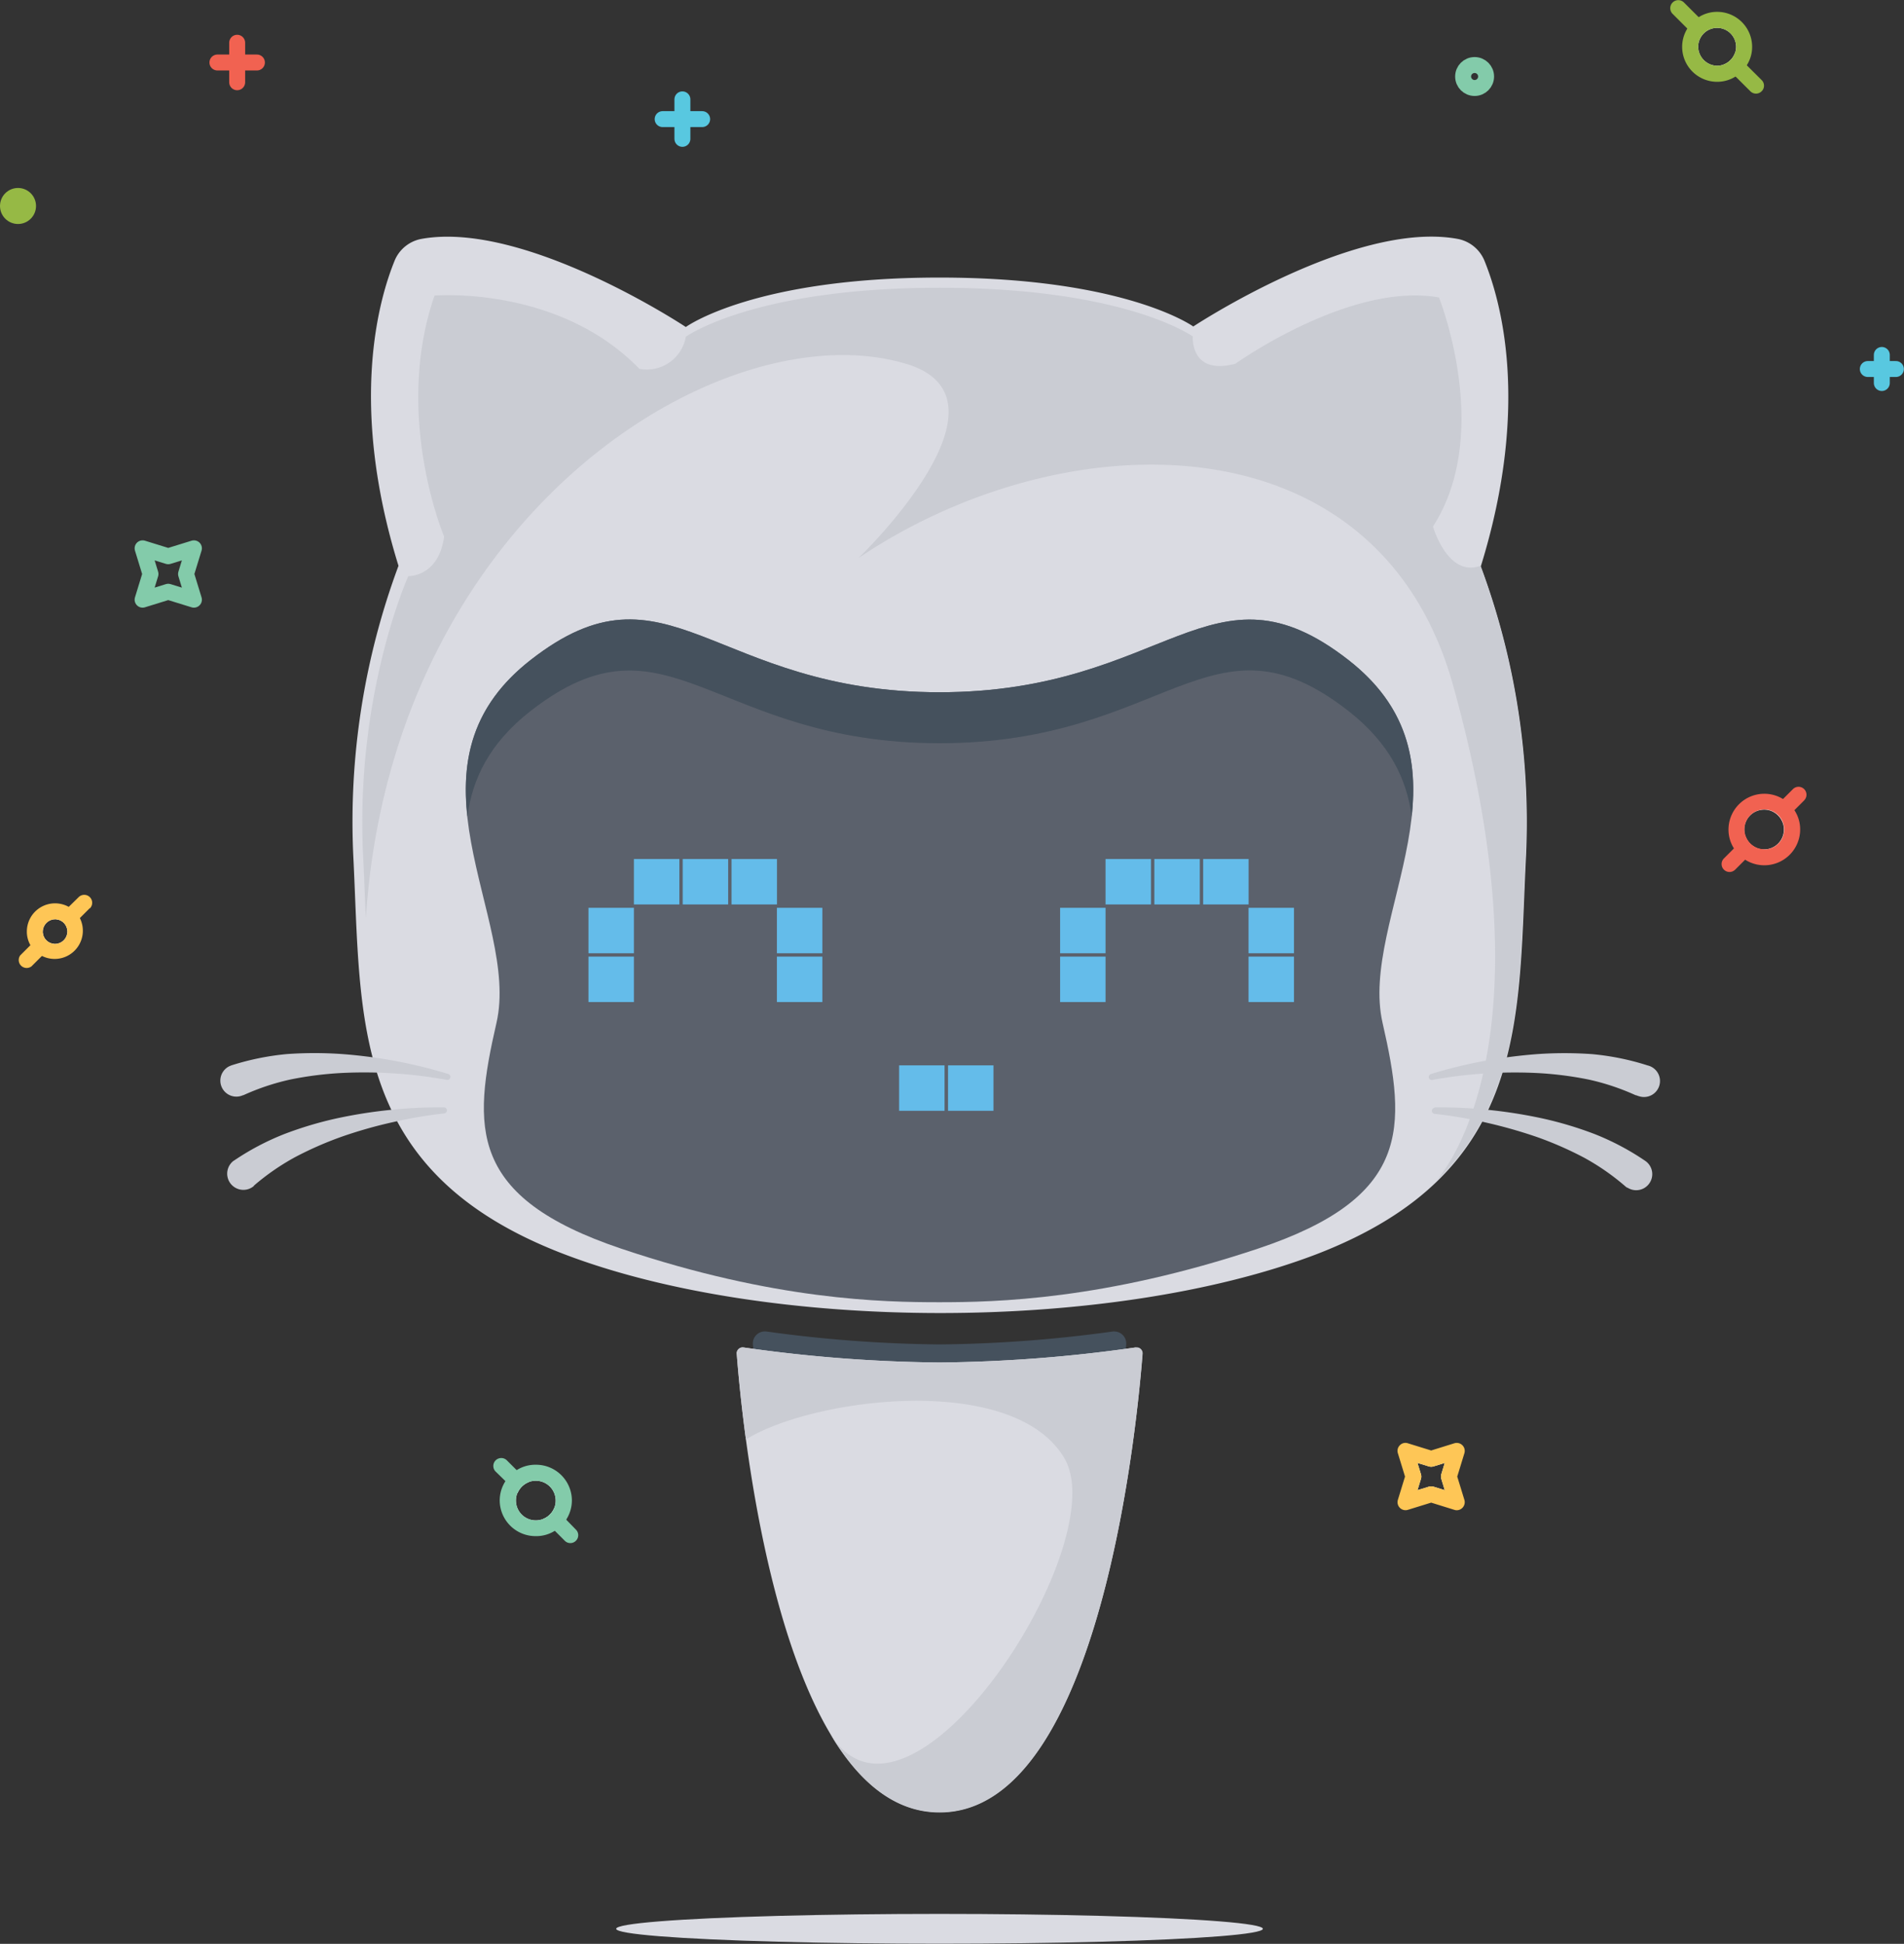 <?xml version="1.0" encoding="UTF-8" standalone="no"?>
<svg
   xmlns:dc="http://purl.org/dc/elements/1.1/"
   xmlns:cc="http://creativecommons.org/ns#"
   xmlns:rdf="http://www.w3.org/1999/02/22-rdf-syntax-ns#"
   xmlns:svg="http://www.w3.org/2000/svg"
   xmlns="http://www.w3.org/2000/svg"
   xmlns:sodipodi="http://sodipodi.sourceforge.net/DTD/sodipodi-0.dtd"
   xmlns:inkscape="http://www.inkscape.org/namespaces/inkscape"
   viewBox="0 0 501.409 512"
   version="1.1"
   id="svg1577"
   sodipodi:docname="img.03.svg"
   width="501.409"
   height="512"
   inkscape:version="1.0.2 (e86c870879, 2021-01-15)">
  <rect x="0" y="0" width="501.409" height="512" fill="#333333" stroke="none"/>
  <defs
     id="defs1581" />
  <sodipodi:namedview
     pagecolor="#ffffff"
     bordercolor="#666666"
     borderopacity="1"
     objecttolerance="10"
     gridtolerance="10"
     guidetolerance="10"
     inkscape:pageopacity="0"
     inkscape:pageshadow="2"
     inkscape:window-width="1920"
     inkscape:window-height="1016"
     id="namedview1579"
     showgrid="false"
     fit-margin-top="0"
     fit-margin-left="0"
     fit-margin-right="0"
     fit-margin-bottom="0"
     inkscape:zoom="1"
     inkscape:cx="250.70699"
     inkscape:cy="256.00708"
     inkscape:window-x="0"
     inkscape:window-y="27"
     inkscape:window-maximized="1"
     inkscape:current-layer="svg1577" />
  <g
     id="g1641"
     transform="matrix(1.7,0,0,1.7,0,0.025)">
    <path
       d="m 264,3.55 0.93,0.94 a 3,3 0 0 0 -1.73,1.75 l -0.94,-0.94 -0.9,-0.9 -2.29,-2.29 a 1.245,1.245 0 0 1 1.78,-1.74 l 2.29,2.29 z"
       fill="#96b945"
       transform="translate(0,-0.01)"
       id="path1465" />
    <path
       d="m 272.89,14.14 a 1.23,1.23 0 0 1 -1.74,0 L 268.85,11.85 268,11 267,10 a 3,3 0 0 0 1.74,-1.74 l 1.83,1.83 2.3,2.29 a 1.21,1.21 0 0 1 0.02,1.76 z"
       fill="#96b945"
       transform="translate(0,-0.01)"
       id="path1467" />
    <path
       d="m 272.14,131.39 -3.35,3.35 A 1.23,1.23 0 0 1 267.05,133 l 1.53,-1.53 0.9,-0.89 0.93,-0.93 a 3.1,3.1 0 0 0 1.73,1.74 z"
       fill="#f16251"
       transform="translate(0,-0.01)"
       id="path1469" />
    <path
       d="m 279.49,124 -3.36,3.36 a 3.1,3.1 0 0 0 -1.73,-1.75 l 0.92,-0.92 0.89,-0.9 1.53,-1.53 a 1.23,1.23 0 0 1 1.74,1.74 z"
       fill="#f16251"
       transform="translate(0,-0.01)"
       id="path1471" />
    <path
       d="m 277.06,126.47 a 4.32,4.32 0 0 0 -1.73,-1.74 4.31,4.31 0 0 0 -5.84,5.84 4.311,4.311 0 0 0 7.58,-4.11 z m -3.79,5.13 a 3,3 0 0 1 -1.13,-0.21 3.1,3.1 0 0 1 -1.73,-1.75 3,3 0 0 1 -0.21,-1.12 3.07,3.07 0 0 1 3.07,-3.08 3,3 0 0 1 1.13,0.21 3.1,3.1 0 0 1 1.73,1.75 3,3 0 0 1 0.21,1.12 3.07,3.07 0 0 1 -3.07,3.08 z"
       fill="#ffffff"
       transform="translate(0,-0.01)"
       id="path1473" />
    <path
       d="m 278,125.57 a 5.54,5.54 0 0 0 -4.69,-2.59 5.55,5.55 0 0 0 -5.55,5.54 5.4,5.4 0 0 0 0.86,2.95 5.54,5.54 0 0 0 4.69,2.59 5.55,5.55 0 0 0 5.55,-5.54 5.4,5.4 0 0 0 -0.86,-2.95 z m -4.69,6 a 3,3 0 0 1 -1.13,-0.21 3.1,3.1 0 0 1 -1.73,-1.75 3,3 0 0 1 -0.21,-1.12 3.07,3.07 0 0 1 3.07,-3.08 3,3 0 0 1 1.13,0.21 3.1,3.1 0 0 1 1.73,1.75 3,3 0 0 1 0.21,1.12 3.07,3.07 0 0 1 -3.11,3.11 z"
       fill="#f16251"
       transform="translate(0,-0.01)"
       id="path1475" />
    <path
       d="m 81,228.7 0.93,0.93 a 3.1,3.1 0 0 0 -1.75,1.73 l -0.92,-0.92 -0.9,-0.9 -1.58,-1.54 a 1.23,1.23 0 1 1 1.74,-1.74 l 1.53,1.53 0.89,0.9 z"
       fill="#83cbaa"
       transform="translate(0,-0.01)"
       id="path1477" />
    <path
       d="m 89.22,238.71 a 1.21,1.21 0 0 1 -1.74,0 l -3.36,-3.36 a 3.1,3.1 0 0 0 1.75,-1.73 l 0.92,0.92 0.9,0.89 1.53,1.57 a 1.21,1.21 0 0 1 0,1.71 z"
       fill="#83cbaa"
       transform="translate(0,-0.01)"
       id="path1479" />
    <path
       d="m 83,228.18 a 4.3,4.3 0 0 0 -2,0.52 4.31,4.31 0 1 0 5.85,5.85 4.31,4.31 0 0 0 -3.85,-6.37 z m 1.12,7.17 a 3,3 0 0 1 -1.12,0.21 3.07,3.07 0 0 1 -3.08,-3.07 3,3 0 0 1 0.21,-1.13 3.1,3.1 0 0 1 1.75,-1.73 3,3 0 0 1 1.12,-0.21 3.07,3.07 0 0 1 3.08,3.07 3,3 0 0 1 -0.21,1.13 3.1,3.1 0 0 1 -1.75,1.73 z"
       fill="#ffffff"
       transform="translate(0,-0.01)"
       id="path1481" />
    <path
       d="m 83,226.94 a 5.4,5.4 0 0 0 -3,0.86 5.54,5.54 0 0 0 -2.59,4.69 5.55,5.55 0 0 0 5.59,5.51 5.4,5.4 0 0 0 3,-0.86 5.54,5.54 0 0 0 2.59,-4.69 5.55,5.55 0 0 0 -5.59,-5.51 z m 1.12,8.41 a 3,3 0 0 1 -1.12,0.21 3.07,3.07 0 0 1 -3.08,-3.07 3,3 0 0 1 0.21,-1.13 3.1,3.1 0 0 1 1.75,-1.73 3,3 0 0 1 1.12,-0.21 3.07,3.07 0 0 1 3.08,3.07 3,3 0 0 1 -0.21,1.13 3.1,3.1 0 0 1 -1.75,1.73 z"
       fill="#83cbaa"
       transform="translate(0,-0.01)"
       id="path1483" />
    <path
       d="m 30.04,84.94 -1.22,3.98 1.22,3.98 -3.98,-1.23 -3.97,1.23 1.22,-3.98 -1.22,-3.98 3.97,1.23 z"
       fill="none"
       stroke="#83cbaa"
       stroke-linecap="round"
       stroke-linejoin="round"
       stroke-width="2.47"
       id="path1485" />
    <path
       d="m 225.67,224.79 -4,1.23 -4,-1.23 1.22,4 -1.22,4 4,-1.23 4,1.23 -1.22,-4 z m -2.4,4.34 0.53,1.75 -1.73,-0.54 a 1.29,1.29 0 0 0 -0.73,0 l -1.76,0.54 0.54,-1.75 a 1.26,1.26 0 0 0 0,-0.72 l -0.54,-1.75 1.76,0.54 a 1.29,1.29 0 0 0 0.73,0 l 1.73,-0.54 -0.53,1.75 a 1.26,1.26 0 0 0 0,0.72 z"
       fill="#ffffff"
       transform="translate(0,-0.01)"
       id="path1487" />
    <path
       d="m 225.74,228.77 1.11,-3.62 a 1.24,1.24 0 0 0 -1.55,-1.54 l -3.6,1.12 -3.62,-1.12 a 1.2,1.2 0 0 0 -1.23,0.31 1.22,1.22 0 0 0 -0.31,1.23 l 1.11,3.62 -1.11,3.62 a 1.24,1.24 0 0 0 1.54,1.54 l 3.62,-1.12 3.6,1.12 a 1.19,1.19 0 0 0 0.37,0.06 1.25,1.25 0 0 0 1.18,-1.6 z m -6.16,2.11 0.54,-1.75 a 1.26,1.26 0 0 0 0,-0.72 l -0.54,-1.75 1.76,0.54 a 1.29,1.29 0 0 0 0.73,0 l 1.73,-0.54 -0.53,1.75 a 1.26,1.26 0 0 0 0,0.72 l 0.53,1.75 -1.73,-0.54 a 1.29,1.29 0 0 0 -0.73,0 z"
       fill="#fec656"
       transform="translate(0,-0.01)"
       id="path1489" />
    <path
       d="m 266,3.07 a 4.15,4.15 0 0 0 -3.7,2.23 4.26,4.26 0 0 0 -0.48,2 4.18,4.18 0 0 0 4.18,4.13 4.16,4.16 0 0 0 3.7,-2.22 4.27,4.27 0 0 0 0.48,-2 A 4.18,4.18 0 0 0 266,3.07 Z m 1,6.93 a 2.89,2.89 0 0 1 -1,0.19 3,3 0 0 1 -2.94,-2.95 2.83,2.83 0 0 1 0.18,-1 2.94,2.94 0 0 1 5.7,1 2.88,2.88 0 0 1 -0.18,1 A 3,3 0 0 1 267,10 Z"
       fill="#ffffff"
       transform="translate(0,-0.01)"
       id="path1491" />
    <path
       d="m 266,1.83 a 5.29,5.29 0 0 0 -2.86,0.83 5.17,5.17 0 0 0 -1.74,1.74 5.36,5.36 0 0 0 -0.82,2.85 5.42,5.42 0 0 0 5.42,5.42 5.31,5.31 0 0 0 2.85,-0.82 5.17,5.17 0 0 0 1.74,-1.74 5.26,5.26 0 0 0 0.83,-2.85 A 5.42,5.42 0 0 0 266,1.83 Z m 1,8.17 a 2.89,2.89 0 0 1 -1,0.19 3,3 0 0 1 -2.94,-2.95 2.83,2.83 0 0 1 0.18,-1 2.94,2.94 0 0 1 5.7,1 2.88,2.88 0 0 1 -0.18,1 A 3,3 0 0 1 267,10 Z"
       fill="#96b945"
       transform="translate(0,-0.01)"
       id="path1493" />
    <path
       d="m 8.37,146.23 -3.48,3.48 A 1.23,1.23 0 0 1 3.15,148 l 1.55,-1.55 0.92,-0.92 1,-1 a 1.9,1.9 0 0 0 1.75,1.7 z"
       fill="#fec656"
       transform="translate(0,-0.01)"
       id="path1495" />
    <path
       d="m 13.92,140.69 -1.55,1.55 -0.93,0.93 -1,1 a 1.9,1.9 0 0 0 -1.73,-1.74 l 1,-1 0.93,-0.92 1.54,-1.51 a 1.23,1.23 0 1 1 1.74,1.74 z"
       fill="#fec656"
       transform="translate(0,-0.01)"
       id="path1497" />
    <path
       d="m 11.44,143.17 a 3.12,3.12 0 0 0 -1.74,-1.75 3,3 0 0 0 -1.17,-0.23 3.15,3.15 0 0 0 -3.14,3.14 3,3 0 0 0 0.23,1.17 3.16,3.16 0 0 0 1.74,1.74 3,3 0 0 0 1.17,0.23 3.15,3.15 0 0 0 3.14,-3.14 3,3 0 0 0 -0.23,-1.16 z m -2.91,3.07 H 8.37 a 1.9,1.9 0 0 1 -1.74,-1.73 1,1 0 0 1 0,-0.17 1.92,1.92 0 0 1 1.91,-1.91 H 8.7 a 1.9,1.9 0 0 1 1.73,1.74 0.86,0.86 0 0 1 0,0.16 1.92,1.92 0 0 1 -1.9,1.91 z"
       fill="#ffffff"
       transform="translate(0,-0.01)"
       id="path1499" />
    <path
       d="m 12.37,142.24 a 4.37,4.37 0 0 0 -8.21,2.09 4.22,4.22 0 0 0 0.54,2.09 4.37,4.37 0 0 0 7.67,-4.18 z m -1.93,2.09 a 1.92,1.92 0 0 1 -1.91,1.91 H 8.37 a 1.9,1.9 0 0 1 -1.74,-1.73 1,1 0 0 1 0,-0.17 1.92,1.92 0 0 1 1.91,-1.91 H 8.7 a 1.9,1.9 0 0 1 1.73,1.74 0.86,0.86 0 0 1 0.01,0.16 z"
       fill="#fec656"
       transform="translate(0,-0.01)"
       id="path1501" />
    <circle
       cx="2.79"
       cy="31.9"
       fill="#96b945"
       r="2.79"
       id="circle1503" />
    <path
       d="M 105.71,15.38 V 21.5"
       fill="none"
       stroke="#58c8e0"
       stroke-linecap="round"
       stroke-linejoin="round"
       stroke-width="2.47"
       id="path1505" />
    <path
       d="m 102.65,18.44 h 6.12"
       fill="none"
       stroke="#58c8e0"
       stroke-linecap="round"
       stroke-linejoin="round"
       stroke-width="2.47"
       id="path1507" />
    <path
       d="M 33.68,9.67 H 39.8"
       fill="none"
       stroke="#f16251"
       stroke-linecap="round"
       stroke-linejoin="round"
       stroke-width="2.47"
       id="path1509" />
    <path
       d="m 36.74,6.61 v 6.12"
       fill="none"
       stroke="#f16251"
       stroke-linecap="round"
       stroke-linejoin="round"
       stroke-width="2.47"
       id="path1511" />
    <circle
       cx="228.43"
       cy="11.84"
       fill="none"
       r="1.78"
       stroke="#83cbaa"
       stroke-linecap="round"
       stroke-linejoin="round"
       stroke-width="2.47"
       id="circle1513" />
    <path
       d="m 289.34,57.16 h 4.35"
       fill="none"
       stroke="#58c8e0"
       stroke-linecap="round"
       stroke-linejoin="round"
       stroke-width="2.47"
       id="path1515" />
    <path
       d="m 291.51,54.98 v 4.35"
       fill="none"
       stroke="#58c8e0"
       stroke-linecap="round"
       stroke-linejoin="round"
       stroke-width="2.47"
       id="path1517" />
    <path
       d="M 87.25,194.26 C 54.1,181.52 56,157.84 54.73,132.66 a 113.86,113.86 0 0 1 7,-45 C 53.95,62.54 58.73,46.19 61.19,40.24 A 5.6,5.6 0 0 1 65.34,37 c 16,-2.85 40.9,13.66 40.9,13.66 0,0 10.48,-7.66 39.3,-7.66 28.82,0 39.31,7.58 39.31,7.58 0,0 24.94,-16.48 40.9,-13.58 a 5.61,5.61 0 0 1 4.18,3.33 c 2.46,6 7.24,22.3 -0.54,47.42 a 113.86,113.86 0 0 1 7,45 c -1.28,25.18 0.63,48.86 -32.52,61.6 -31.87,12.13 -84.79,12.13 -116.62,-0.09 z"
       fill="#dadbe2"
       transform="translate(0,-0.01)"
       id="path1519" />
    <path
       d="m 208.88,102.25 c -21.26,-16.57 -28.11,5 -63.34,5 -35.23,0 -42.07,-21.62 -63.34,-5 -21.27,16.62 -1.57,40 -5.29,56.22 -3.72,16.22 -4.44,27 19.35,35 23.79,8 40.55,8.29 49.28,8.29 8.73,0 25.5,-0.36 49.29,-8.29 23.79,-7.93 23.06,-18.74 19.34,-35 -3.72,-16.26 15.98,-39.64 -5.29,-56.22 z"
       fill="#5b616c"
       transform="translate(0,-0.01)"
       id="path1521" />
    <path
       d="m 82.2,110.15 c 21.27,-16.58 28.11,5 63.34,5 35.23,0 42.08,-21.62 63.34,-5 6.38,5 9.06,10.56 9.8,16.39 0.94,-8.62 -0.58,-17.1 -9.8,-24.29 -21.26,-16.57 -28.11,5 -63.34,5 -35.23,0 -42.07,-21.62 -63.34,-5 -9.22,7.19 -10.73,15.67 -9.8,24.29 0.75,-5.83 3.42,-11.42 9.8,-16.39 z"
       fill="#45515d"
       transform="translate(0,-0.01)"
       id="path1523" />
    <path
       d="m 145.54,44.58 c -28.82,0 -39.3,7.59 -39.3,7.59 a 6.14,6.14 0 0 1 -7.07,5 h -0.1 C 86.52,44.17 67.31,45.79 67.31,45.79 c -6.43,18.66 1.49,37.34 1.49,37.34 -0.87,6.31 -5.55,6.13 -5.55,6.13 0,0 -8.25,18.22 -7,43.4 0.17,3.24 0.28,6.45 0.42,9.61 4.13,-62.73 55.45,-94.46 83.77,-85.88 18.15,5.49 -7.44,30.06 -7.44,30.06 31.93,-21.53 80.44,-22.16 92.09,19.71 16,57.4 -2.5,76.52 -2.58,76.8 13.68,-13.22 12.85,-31.34 13.81,-50.3 a 113.86,113.86 0 0 0 -7,-45 c -5.08,1.84 -7.34,-6.09 -7.34,-6.09 9.35,-14.48 0.93,-35.48 0.93,-35.48 -13.74,-2.47 -31.55,10.27 -31.55,10.27 -7.05,1.85 -6.58,-4.23 -6.58,-4.23 0,0 -10.42,-7.55 -39.24,-7.55 z"
       fill="#caccd3"
       transform="translate(0,-0.01)"
       id="path1525" />
    <path
       d="m 69.21,167.31 a 69.25,69.25 0 0 0 -8.12,-1 70.94,70.94 0 0 0 -8.12,-0.07 54.41,54.41 0 0 0 -7.93,1 36.47,36.47 0 0 0 -7.33,2.44 h -0.06 a 2.481,2.481 0 0 1 -2.07,-4.51 l 0.27,-0.11 a 40.74,40.74 0 0 1 8.61,-1.75 60.85,60.85 0 0 1 8.54,0 75.32,75.32 0 0 1 8.33,1.09 73.42,73.42 0 0 1 8.12,2 0.46,0.46 0 0 1 0.3,0.58 0.44,0.44 0 0 1 -0.52,0.32 z"
       fill="#caccd3"
       transform="translate(0,-0.01)"
       id="path1527" />
    <path
       d="m 68.88,172.5 a 68.86,68.86 0 0 0 -8.06,1.37 70.39,70.39 0 0 0 -7.82,2.22 54.69,54.69 0 0 0 -7.32,3.21 36.51,36.51 0 0 0 -6.35,4.4 v 0.05 A 2.508,2.508 0 0 1 36,180 a 1.08,1.08 0 0 1 0.24,-0.18 40,40 0 0 1 7.76,-4.1 57,57 0 0 1 8.18,-2.45 75,75 0 0 1 8.3,-1.31 72.71,72.71 0 0 1 8.35,-0.39 0.48,0.48 0 0 1 0.4,0.53 0.47,0.47 0 0 1 -0.4,0.4 z"
       fill="#caccd3"
       transform="translate(0,-0.01)"
       id="path1529" />
    <path
       d="m 221.64,166.41 a 72.71,72.71 0 0 1 8.11,-2 78,78 0 0 1 8.34,-1.09 60.71,60.71 0 0 1 8.53,0 40.12,40.12 0 0 1 8.61,1.75 2.48,2.48 0 1 1 -1.31,4.78 l -0.2,-0.06 -0.27,-0.1 h -0.07 a 36.47,36.47 0 0 0 -7.33,-2.44 54.41,54.41 0 0 0 -7.93,-1 70.94,70.94 0 0 0 -8.12,0.07 69.41,69.41 0 0 0 -8.13,1 0.46,0.46 0 0 1 -0.54,-0.36 0.49,0.49 0 0 1 0.31,-0.55 z"
       fill="#caccd3"
       transform="translate(0,-0.01)"
       id="path1531" />
    <path
       d="m 222.23,171.57 a 72.71,72.71 0 0 1 8.35,0.39 75,75 0 0 1 8.3,1.31 57,57 0 0 1 8.18,2.45 40,40 0 0 1 7.76,4.11 2.489,2.489 0 1 1 -2.72,4.17 h -0.07 a 1.84,1.84 0 0 1 -0.22,-0.17 l -0.07,-0.06 a 36.43,36.43 0 0 0 -6.34,-4.4 54.69,54.69 0 0 0 -7.32,-3.21 75.52,75.52 0 0 0 -7.81,-2.22 68.86,68.86 0 0 0 -8.06,-1.37 0.48,0.48 0 0 1 -0.4,-0.53 0.47,0.47 0 0 1 0.4,-0.4 z"
       fill="#caccd3"
       transform="translate(0,-0.01)"
       id="path1533" />
    <path
       d="m 145.54,208.3 a 208.92,208.92 0 0 1 -26.8,-2 1.86,1.86 0 0 0 -2.11,2 c 1,11.81 6.61,64.34 28.91,64.34 22.3,0 27.94,-52.53 28.92,-64.34 a 1.86,1.86 0 0 0 -1.69,-2 2,2 0 0 0 -0.43,0 208.92,208.92 0 0 1 -26.8,2 z"
       fill="#45515d"
       transform="translate(0,-0.01)"
       id="path1535" />
    <path
       d="m 145.54,211.1 a 228.28,228.28 0 0 1 -30.35,-2.33 0.93,0.93 0 0 0 -1.06,0.78 0.81,0.81 0 0 0 0,0.22 c 0.7,9.28 6.25,71 31.42,71 25.17,0 30.72,-61.77 31.45,-71.01 a 0.92,0.92 0 0 0 -0.82,-1 h -0.24 a 227.5,227.5 0 0 1 -30.4,2.34 z"
       fill="#dadbe2"
       transform="translate(0,-0.01)"
       id="path1537" />
    <path
       d="m 175.9,208.77 a 228.56,228.56 0 0 1 -30.36,2.33 228.28,228.28 0 0 1 -30.35,-2.33 0.93,0.93 0 0 0 -1.06,0.78 0.81,0.81 0 0 0 0,0.22 c 0.16,2.12 0.58,7 1.42,13.26 10.33,-6.47 41.55,-10.49 49.36,2.95 7.81,13.44 -24.46,62.94 -36.51,42.31 4.34,7.45 9.94,12.53 17.15,12.53 25.17,0 30.73,-61.77 31.42,-71 a 0.92,0.92 0 0 0 -0.82,-1 z"
       fill="#caccd3"
       transform="translate(0,-0.01)"
       id="path1539" />
    <ellipse
       cx="145.54"
       cy="298.83"
       fill="#dadbe2"
       rx="50.09"
       ry="2.31"
       id="ellipse1541" />
    <g
       fill="#64bcea"
       id="g1575">
      <path
         d="m 139.28,165.05 h 7.04 v 7.04 h -7.04 z"
         id="path1543" />
      <path
         d="m 146.86,165.05 h 7.04 v 7.04 h -7.04 z"
         id="path1545" />
      <path
         d="m 120.35,148.2 h 7.04 v 7.04 h -7.04 z"
         id="path1547" />
      <path
         d="m 120.35,140.64 h 7.04 v 7.04 h -7.04 z"
         id="path1549" />
      <path
         d="m 91.16,148.2 h 7.04 v 7.04 h -7.04 z"
         id="path1551" />
      <path
         d="m 91.16,140.64 h 7.04 v 7.04 h -7.04 z"
         id="path1553" />
      <path
         d="m 113.32,133.08 h 7.04 v 7.04 h -7.04 z"
         id="path1555" />
      <path
         d="m 105.76,133.08 h 7.04 v 7.04 h -7.04 z"
         id="path1557" />
      <path
         d="m 98.2,133.08 h 7.04 v 7.04 H 98.2 Z"
         id="path1559" />
      <path
         d="m 193.41,148.2 h 7.04 v 7.04 h -7.04 z"
         id="path1561" />
      <path
         d="m 193.41,140.64 h 7.04 v 7.04 h -7.04 z"
         id="path1563" />
      <path
         d="m 164.22,148.2 h 7.04 v 7.04 h -7.04 z"
         id="path1565" />
      <path
         d="m 164.22,140.64 h 7.04 v 7.04 h -7.04 z"
         id="path1567" />
      <path
         d="m 186.38,133.08 h 7.04 v 7.04 h -7.04 z"
         id="path1569" />
      <path
         d="m 178.82,133.08 h 7.04 v 7.04 h -7.04 z"
         id="path1571" />
      <path
         d="m 171.26,133.08 h 7.04 v 7.04 h -7.04 z"
         id="path1573" />
    </g>
  </g>
</svg>
